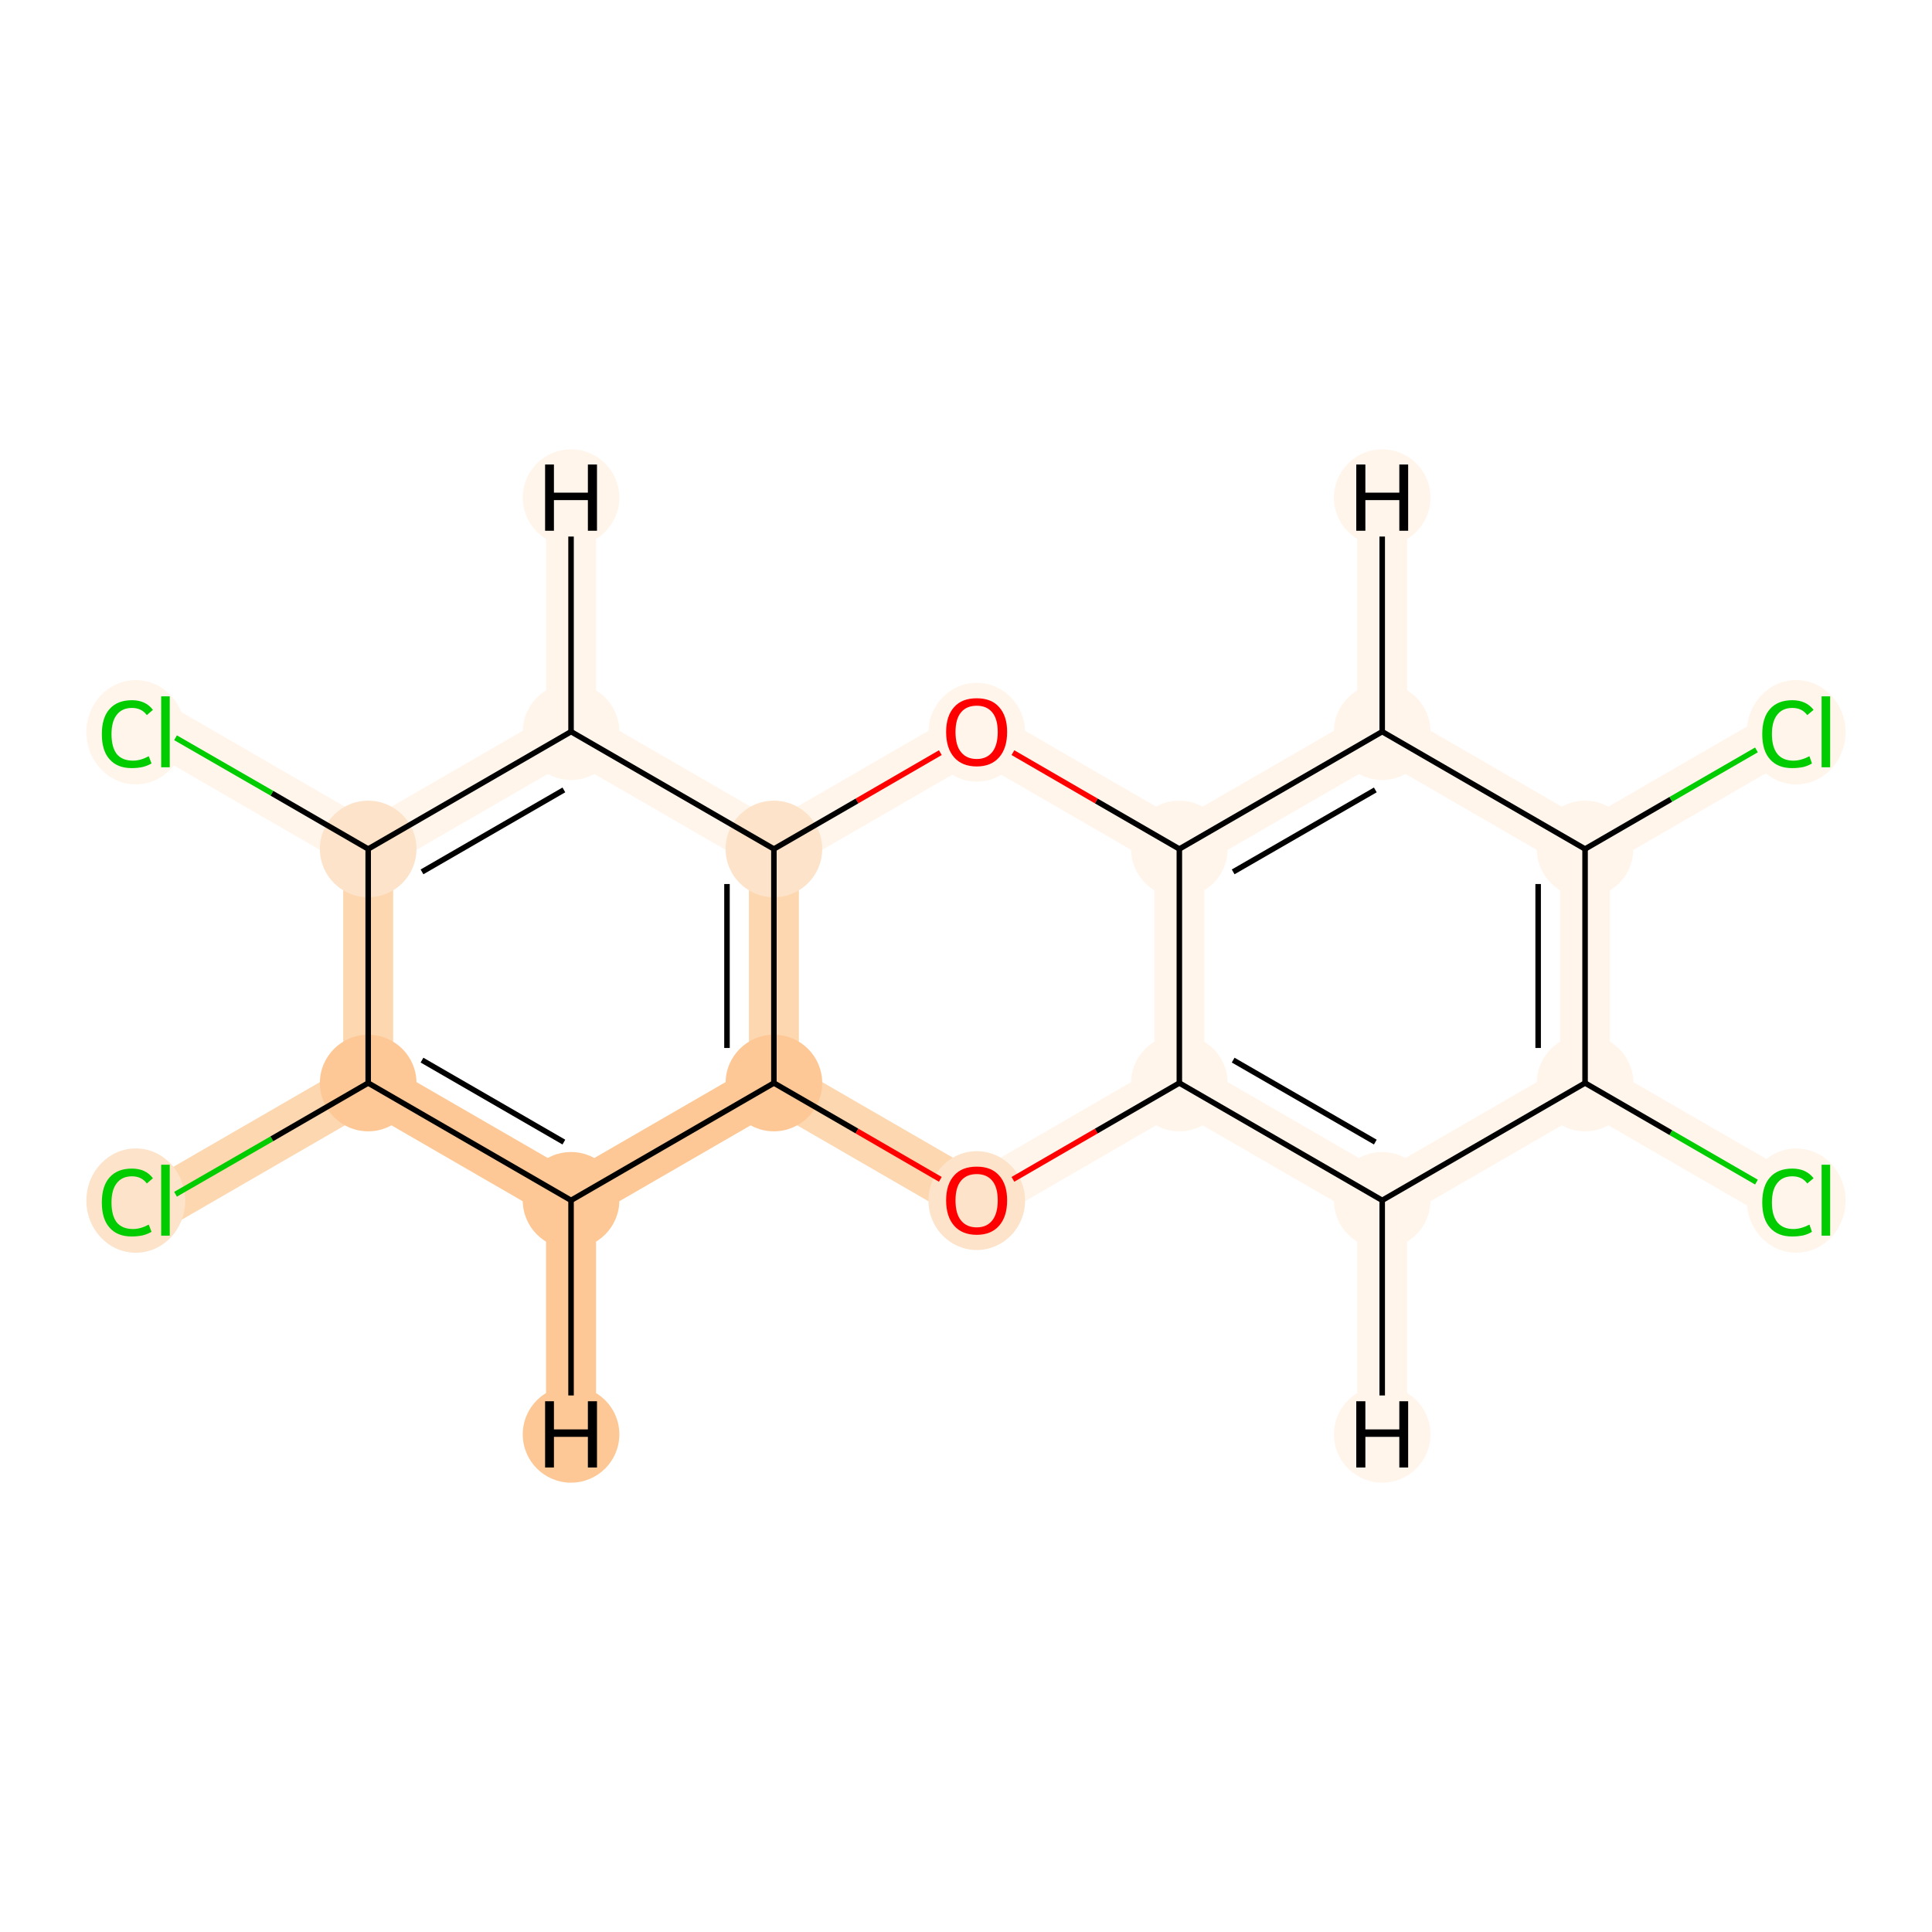 <?xml version='1.0' encoding='iso-8859-1'?>
<svg version='1.1' baseProfile='full'
              xmlns='http://www.w3.org/2000/svg'
                      xmlns:rdkit='http://www.rdkit.org/xml'
                      xmlns:xlink='http://www.w3.org/1999/xlink'
                  xml:space='preserve'
width='700px' height='700px' viewBox='0 0 700 700'>
<!-- END OF HEADER -->
<rect style='opacity:1.0;fill:#FFFFFF;stroke:none' width='700.0' height='700.0' x='0.0' y='0.0'> </rect>
<path d='M 59.9,434.9 L 133.4,392.4' style='fill:none;fill-rule:evenodd;stroke:#FDD7B0;stroke-width:18.1px;stroke-linecap:butt;stroke-linejoin:miter;stroke-opacity:1' />
<path d='M 133.4,392.4 L 206.9,434.9' style='fill:none;fill-rule:evenodd;stroke:#FDC895;stroke-width:18.1px;stroke-linecap:butt;stroke-linejoin:miter;stroke-opacity:1' />
<path d='M 133.4,392.4 L 133.4,307.6' style='fill:none;fill-rule:evenodd;stroke:#FDD7B0;stroke-width:18.1px;stroke-linecap:butt;stroke-linejoin:miter;stroke-opacity:1' />
<path d='M 206.9,434.9 L 280.4,392.4' style='fill:none;fill-rule:evenodd;stroke:#FDC895;stroke-width:18.1px;stroke-linecap:butt;stroke-linejoin:miter;stroke-opacity:1' />
<path d='M 206.9,434.9 L 206.9,519.7' style='fill:none;fill-rule:evenodd;stroke:#FDC895;stroke-width:18.1px;stroke-linecap:butt;stroke-linejoin:miter;stroke-opacity:1' />
<path d='M 280.4,392.4 L 353.9,434.9' style='fill:none;fill-rule:evenodd;stroke:#FDD7B0;stroke-width:18.1px;stroke-linecap:butt;stroke-linejoin:miter;stroke-opacity:1' />
<path d='M 280.4,392.4 L 280.4,307.6' style='fill:none;fill-rule:evenodd;stroke:#FDD7B0;stroke-width:18.1px;stroke-linecap:butt;stroke-linejoin:miter;stroke-opacity:1' />
<path d='M 353.9,434.9 L 427.3,392.4' style='fill:none;fill-rule:evenodd;stroke:#FFF5EB;stroke-width:18.1px;stroke-linecap:butt;stroke-linejoin:miter;stroke-opacity:1' />
<path d='M 427.3,392.4 L 500.8,434.9' style='fill:none;fill-rule:evenodd;stroke:#FFF5EB;stroke-width:18.1px;stroke-linecap:butt;stroke-linejoin:miter;stroke-opacity:1' />
<path d='M 427.3,392.4 L 427.3,307.6' style='fill:none;fill-rule:evenodd;stroke:#FFF5EB;stroke-width:18.1px;stroke-linecap:butt;stroke-linejoin:miter;stroke-opacity:1' />
<path d='M 500.8,434.9 L 574.3,392.4' style='fill:none;fill-rule:evenodd;stroke:#FFF5EB;stroke-width:18.1px;stroke-linecap:butt;stroke-linejoin:miter;stroke-opacity:1' />
<path d='M 500.8,434.9 L 500.8,519.7' style='fill:none;fill-rule:evenodd;stroke:#FFF5EB;stroke-width:18.1px;stroke-linecap:butt;stroke-linejoin:miter;stroke-opacity:1' />
<path d='M 574.3,392.4 L 647.8,434.9' style='fill:none;fill-rule:evenodd;stroke:#FFF5EB;stroke-width:18.1px;stroke-linecap:butt;stroke-linejoin:miter;stroke-opacity:1' />
<path d='M 574.3,392.4 L 574.3,307.6' style='fill:none;fill-rule:evenodd;stroke:#FFF5EB;stroke-width:18.1px;stroke-linecap:butt;stroke-linejoin:miter;stroke-opacity:1' />
<path d='M 574.3,307.6 L 500.8,265.1' style='fill:none;fill-rule:evenodd;stroke:#FFF5EB;stroke-width:18.1px;stroke-linecap:butt;stroke-linejoin:miter;stroke-opacity:1' />
<path d='M 574.3,307.6 L 647.8,265.1' style='fill:none;fill-rule:evenodd;stroke:#FFF5EB;stroke-width:18.1px;stroke-linecap:butt;stroke-linejoin:miter;stroke-opacity:1' />
<path d='M 500.8,265.1 L 427.3,307.6' style='fill:none;fill-rule:evenodd;stroke:#FFF5EB;stroke-width:18.1px;stroke-linecap:butt;stroke-linejoin:miter;stroke-opacity:1' />
<path d='M 500.8,265.1 L 500.8,180.3' style='fill:none;fill-rule:evenodd;stroke:#FFF5EB;stroke-width:18.1px;stroke-linecap:butt;stroke-linejoin:miter;stroke-opacity:1' />
<path d='M 427.3,307.6 L 353.9,265.1' style='fill:none;fill-rule:evenodd;stroke:#FFF5EB;stroke-width:18.1px;stroke-linecap:butt;stroke-linejoin:miter;stroke-opacity:1' />
<path d='M 353.9,265.1 L 280.4,307.6' style='fill:none;fill-rule:evenodd;stroke:#FFF5EB;stroke-width:18.1px;stroke-linecap:butt;stroke-linejoin:miter;stroke-opacity:1' />
<path d='M 280.4,307.6 L 206.9,265.1' style='fill:none;fill-rule:evenodd;stroke:#FFF5EB;stroke-width:18.1px;stroke-linecap:butt;stroke-linejoin:miter;stroke-opacity:1' />
<path d='M 206.9,265.1 L 133.4,307.6' style='fill:none;fill-rule:evenodd;stroke:#FFF5EB;stroke-width:18.1px;stroke-linecap:butt;stroke-linejoin:miter;stroke-opacity:1' />
<path d='M 206.9,265.1 L 206.9,180.3' style='fill:none;fill-rule:evenodd;stroke:#FFF5EB;stroke-width:18.1px;stroke-linecap:butt;stroke-linejoin:miter;stroke-opacity:1' />
<path d='M 133.4,307.6 L 59.9,265.1' style='fill:none;fill-rule:evenodd;stroke:#FFF5EB;stroke-width:18.1px;stroke-linecap:butt;stroke-linejoin:miter;stroke-opacity:1' />
<ellipse cx='49.2' cy='435.0' rx='17.4' ry='18.4'  style='fill:#FDE3C9;fill-rule:evenodd;stroke:#FDE3C9;stroke-width:1.0px;stroke-linecap:butt;stroke-linejoin:miter;stroke-opacity:1' />
<ellipse cx='133.4' cy='392.4' rx='17.0' ry='17.0'  style='fill:#FDC895;fill-rule:evenodd;stroke:#FDC895;stroke-width:1.0px;stroke-linecap:butt;stroke-linejoin:miter;stroke-opacity:1' />
<ellipse cx='206.9' cy='434.9' rx='17.0' ry='17.0'  style='fill:#FDC895;fill-rule:evenodd;stroke:#FDC895;stroke-width:1.0px;stroke-linecap:butt;stroke-linejoin:miter;stroke-opacity:1' />
<ellipse cx='280.4' cy='392.4' rx='17.0' ry='17.0'  style='fill:#FDC895;fill-rule:evenodd;stroke:#FDC895;stroke-width:1.0px;stroke-linecap:butt;stroke-linejoin:miter;stroke-opacity:1' />
<ellipse cx='353.9' cy='435.0' rx='17.0' ry='17.4'  style='fill:#FDE3C9;fill-rule:evenodd;stroke:#FDE3C9;stroke-width:1.0px;stroke-linecap:butt;stroke-linejoin:miter;stroke-opacity:1' />
<ellipse cx='427.3' cy='392.4' rx='17.0' ry='17.0'  style='fill:#FFF5EB;fill-rule:evenodd;stroke:#FFF5EB;stroke-width:1.0px;stroke-linecap:butt;stroke-linejoin:miter;stroke-opacity:1' />
<ellipse cx='500.8' cy='434.9' rx='17.0' ry='17.0'  style='fill:#FFF5EB;fill-rule:evenodd;stroke:#FFF5EB;stroke-width:1.0px;stroke-linecap:butt;stroke-linejoin:miter;stroke-opacity:1' />
<ellipse cx='574.3' cy='392.4' rx='17.0' ry='17.0'  style='fill:#FFF5EB;fill-rule:evenodd;stroke:#FFF5EB;stroke-width:1.0px;stroke-linecap:butt;stroke-linejoin:miter;stroke-opacity:1' />
<ellipse cx='650.8' cy='435.0' rx='17.4' ry='18.4'  style='fill:#FFF5EB;fill-rule:evenodd;stroke:#FFF5EB;stroke-width:1.0px;stroke-linecap:butt;stroke-linejoin:miter;stroke-opacity:1' />
<ellipse cx='574.3' cy='307.6' rx='17.0' ry='17.0'  style='fill:#FFF5EB;fill-rule:evenodd;stroke:#FFF5EB;stroke-width:1.0px;stroke-linecap:butt;stroke-linejoin:miter;stroke-opacity:1' />
<ellipse cx='500.8' cy='265.1' rx='17.0' ry='17.0'  style='fill:#FFF5EB;fill-rule:evenodd;stroke:#FFF5EB;stroke-width:1.0px;stroke-linecap:butt;stroke-linejoin:miter;stroke-opacity:1' />
<ellipse cx='427.3' cy='307.6' rx='17.0' ry='17.0'  style='fill:#FFF5EB;fill-rule:evenodd;stroke:#FFF5EB;stroke-width:1.0px;stroke-linecap:butt;stroke-linejoin:miter;stroke-opacity:1' />
<ellipse cx='353.9' cy='265.3' rx='17.0' ry='17.4'  style='fill:#FFF5EB;fill-rule:evenodd;stroke:#FFF5EB;stroke-width:1.0px;stroke-linecap:butt;stroke-linejoin:miter;stroke-opacity:1' />
<ellipse cx='280.4' cy='307.6' rx='17.0' ry='17.0'  style='fill:#FDE3C9;fill-rule:evenodd;stroke:#FDE3C9;stroke-width:1.0px;stroke-linecap:butt;stroke-linejoin:miter;stroke-opacity:1' />
<ellipse cx='206.9' cy='265.1' rx='17.0' ry='17.0'  style='fill:#FFF5EB;fill-rule:evenodd;stroke:#FFF5EB;stroke-width:1.0px;stroke-linecap:butt;stroke-linejoin:miter;stroke-opacity:1' />
<ellipse cx='133.4' cy='307.6' rx='17.0' ry='17.0'  style='fill:#FDE3C9;fill-rule:evenodd;stroke:#FDE3C9;stroke-width:1.0px;stroke-linecap:butt;stroke-linejoin:miter;stroke-opacity:1' />
<ellipse cx='49.2' cy='265.3' rx='17.4' ry='18.4'  style='fill:#FFF5EB;fill-rule:evenodd;stroke:#FFF5EB;stroke-width:1.0px;stroke-linecap:butt;stroke-linejoin:miter;stroke-opacity:1' />
<ellipse cx='650.8' cy='265.3' rx='17.4' ry='18.4'  style='fill:#FFF5EB;fill-rule:evenodd;stroke:#FFF5EB;stroke-width:1.0px;stroke-linecap:butt;stroke-linejoin:miter;stroke-opacity:1' />
<ellipse cx='206.9' cy='519.7' rx='17.0' ry='17.0'  style='fill:#FDC895;fill-rule:evenodd;stroke:#FDC895;stroke-width:1.0px;stroke-linecap:butt;stroke-linejoin:miter;stroke-opacity:1' />
<ellipse cx='500.8' cy='519.7' rx='17.0' ry='17.0'  style='fill:#FFF5EB;fill-rule:evenodd;stroke:#FFF5EB;stroke-width:1.0px;stroke-linecap:butt;stroke-linejoin:miter;stroke-opacity:1' />
<ellipse cx='500.8' cy='180.3' rx='17.0' ry='17.0'  style='fill:#FFF5EB;fill-rule:evenodd;stroke:#FFF5EB;stroke-width:1.0px;stroke-linecap:butt;stroke-linejoin:miter;stroke-opacity:1' />
<ellipse cx='206.9' cy='180.3' rx='17.0' ry='17.0'  style='fill:#FFF5EB;fill-rule:evenodd;stroke:#FFF5EB;stroke-width:1.0px;stroke-linecap:butt;stroke-linejoin:miter;stroke-opacity:1' />
<path class='bond-0 atom-0 atom-1' d='M 63.6,432.7 L 98.5,412.6' style='fill:none;fill-rule:evenodd;stroke:#00CC00;stroke-width:2.0px;stroke-linecap:butt;stroke-linejoin:miter;stroke-opacity:1' />
<path class='bond-0 atom-0 atom-1' d='M 98.5,412.6 L 133.4,392.4' style='fill:none;fill-rule:evenodd;stroke:#000000;stroke-width:2.0px;stroke-linecap:butt;stroke-linejoin:miter;stroke-opacity:1' />
<path class='bond-1 atom-1 atom-2' d='M 133.4,392.4 L 206.9,434.9' style='fill:none;fill-rule:evenodd;stroke:#000000;stroke-width:2.0px;stroke-linecap:butt;stroke-linejoin:miter;stroke-opacity:1' />
<path class='bond-1 atom-1 atom-2' d='M 152.9,384.1 L 204.3,413.8' style='fill:none;fill-rule:evenodd;stroke:#000000;stroke-width:2.0px;stroke-linecap:butt;stroke-linejoin:miter;stroke-opacity:1' />
<path class='bond-17 atom-15 atom-1' d='M 133.4,307.6 L 133.4,392.4' style='fill:none;fill-rule:evenodd;stroke:#000000;stroke-width:2.0px;stroke-linecap:butt;stroke-linejoin:miter;stroke-opacity:1' />
<path class='bond-2 atom-2 atom-3' d='M 206.9,434.9 L 280.4,392.4' style='fill:none;fill-rule:evenodd;stroke:#000000;stroke-width:2.0px;stroke-linecap:butt;stroke-linejoin:miter;stroke-opacity:1' />
<path class='bond-20 atom-2 atom-18' d='M 206.9,434.9 L 206.9,505.6' style='fill:none;fill-rule:evenodd;stroke:#000000;stroke-width:2.0px;stroke-linecap:butt;stroke-linejoin:miter;stroke-opacity:1' />
<path class='bond-3 atom-3 atom-4' d='M 280.4,392.4 L 310.5,409.8' style='fill:none;fill-rule:evenodd;stroke:#000000;stroke-width:2.0px;stroke-linecap:butt;stroke-linejoin:miter;stroke-opacity:1' />
<path class='bond-3 atom-3 atom-4' d='M 310.5,409.8 L 340.7,427.3' style='fill:none;fill-rule:evenodd;stroke:#FF0000;stroke-width:2.0px;stroke-linecap:butt;stroke-linejoin:miter;stroke-opacity:1' />
<path class='bond-18 atom-13 atom-3' d='M 280.4,307.6 L 280.4,392.4' style='fill:none;fill-rule:evenodd;stroke:#000000;stroke-width:2.0px;stroke-linecap:butt;stroke-linejoin:miter;stroke-opacity:1' />
<path class='bond-18 atom-13 atom-3' d='M 263.4,320.3 L 263.4,379.7' style='fill:none;fill-rule:evenodd;stroke:#000000;stroke-width:2.0px;stroke-linecap:butt;stroke-linejoin:miter;stroke-opacity:1' />
<path class='bond-4 atom-4 atom-5' d='M 367.0,427.3 L 397.2,409.8' style='fill:none;fill-rule:evenodd;stroke:#FF0000;stroke-width:2.0px;stroke-linecap:butt;stroke-linejoin:miter;stroke-opacity:1' />
<path class='bond-4 atom-4 atom-5' d='M 397.2,409.8 L 427.3,392.4' style='fill:none;fill-rule:evenodd;stroke:#000000;stroke-width:2.0px;stroke-linecap:butt;stroke-linejoin:miter;stroke-opacity:1' />
<path class='bond-5 atom-5 atom-6' d='M 427.3,392.4 L 500.8,434.9' style='fill:none;fill-rule:evenodd;stroke:#000000;stroke-width:2.0px;stroke-linecap:butt;stroke-linejoin:miter;stroke-opacity:1' />
<path class='bond-5 atom-5 atom-6' d='M 446.8,384.1 L 498.3,413.8' style='fill:none;fill-rule:evenodd;stroke:#000000;stroke-width:2.0px;stroke-linecap:butt;stroke-linejoin:miter;stroke-opacity:1' />
<path class='bond-19 atom-11 atom-5' d='M 427.3,307.6 L 427.3,392.4' style='fill:none;fill-rule:evenodd;stroke:#000000;stroke-width:2.0px;stroke-linecap:butt;stroke-linejoin:miter;stroke-opacity:1' />
<path class='bond-6 atom-6 atom-7' d='M 500.8,434.9 L 574.3,392.4' style='fill:none;fill-rule:evenodd;stroke:#000000;stroke-width:2.0px;stroke-linecap:butt;stroke-linejoin:miter;stroke-opacity:1' />
<path class='bond-21 atom-6 atom-19' d='M 500.8,434.9 L 500.8,505.6' style='fill:none;fill-rule:evenodd;stroke:#000000;stroke-width:2.0px;stroke-linecap:butt;stroke-linejoin:miter;stroke-opacity:1' />
<path class='bond-7 atom-7 atom-8' d='M 574.3,392.4 L 605.4,410.4' style='fill:none;fill-rule:evenodd;stroke:#000000;stroke-width:2.0px;stroke-linecap:butt;stroke-linejoin:miter;stroke-opacity:1' />
<path class='bond-7 atom-7 atom-8' d='M 605.4,410.4 L 636.4,428.3' style='fill:none;fill-rule:evenodd;stroke:#00CC00;stroke-width:2.0px;stroke-linecap:butt;stroke-linejoin:miter;stroke-opacity:1' />
<path class='bond-8 atom-7 atom-9' d='M 574.3,392.4 L 574.3,307.6' style='fill:none;fill-rule:evenodd;stroke:#000000;stroke-width:2.0px;stroke-linecap:butt;stroke-linejoin:miter;stroke-opacity:1' />
<path class='bond-8 atom-7 atom-9' d='M 557.3,379.7 L 557.3,320.3' style='fill:none;fill-rule:evenodd;stroke:#000000;stroke-width:2.0px;stroke-linecap:butt;stroke-linejoin:miter;stroke-opacity:1' />
<path class='bond-9 atom-9 atom-10' d='M 574.3,307.6 L 500.8,265.1' style='fill:none;fill-rule:evenodd;stroke:#000000;stroke-width:2.0px;stroke-linecap:butt;stroke-linejoin:miter;stroke-opacity:1' />
<path class='bond-16 atom-9 atom-17' d='M 574.3,307.6 L 605.4,289.6' style='fill:none;fill-rule:evenodd;stroke:#000000;stroke-width:2.0px;stroke-linecap:butt;stroke-linejoin:miter;stroke-opacity:1' />
<path class='bond-16 atom-9 atom-17' d='M 605.4,289.6 L 636.4,271.7' style='fill:none;fill-rule:evenodd;stroke:#00CC00;stroke-width:2.0px;stroke-linecap:butt;stroke-linejoin:miter;stroke-opacity:1' />
<path class='bond-10 atom-10 atom-11' d='M 500.8,265.1 L 427.3,307.6' style='fill:none;fill-rule:evenodd;stroke:#000000;stroke-width:2.0px;stroke-linecap:butt;stroke-linejoin:miter;stroke-opacity:1' />
<path class='bond-10 atom-10 atom-11' d='M 498.3,286.2 L 446.8,315.9' style='fill:none;fill-rule:evenodd;stroke:#000000;stroke-width:2.0px;stroke-linecap:butt;stroke-linejoin:miter;stroke-opacity:1' />
<path class='bond-22 atom-10 atom-20' d='M 500.8,265.1 L 500.8,194.4' style='fill:none;fill-rule:evenodd;stroke:#000000;stroke-width:2.0px;stroke-linecap:butt;stroke-linejoin:miter;stroke-opacity:1' />
<path class='bond-11 atom-11 atom-12' d='M 427.3,307.6 L 397.2,290.2' style='fill:none;fill-rule:evenodd;stroke:#000000;stroke-width:2.0px;stroke-linecap:butt;stroke-linejoin:miter;stroke-opacity:1' />
<path class='bond-11 atom-11 atom-12' d='M 397.2,290.2 L 367.0,272.7' style='fill:none;fill-rule:evenodd;stroke:#FF0000;stroke-width:2.0px;stroke-linecap:butt;stroke-linejoin:miter;stroke-opacity:1' />
<path class='bond-12 atom-12 atom-13' d='M 340.7,272.7 L 310.5,290.2' style='fill:none;fill-rule:evenodd;stroke:#FF0000;stroke-width:2.0px;stroke-linecap:butt;stroke-linejoin:miter;stroke-opacity:1' />
<path class='bond-12 atom-12 atom-13' d='M 310.5,290.2 L 280.4,307.6' style='fill:none;fill-rule:evenodd;stroke:#000000;stroke-width:2.0px;stroke-linecap:butt;stroke-linejoin:miter;stroke-opacity:1' />
<path class='bond-13 atom-13 atom-14' d='M 280.4,307.6 L 206.9,265.1' style='fill:none;fill-rule:evenodd;stroke:#000000;stroke-width:2.0px;stroke-linecap:butt;stroke-linejoin:miter;stroke-opacity:1' />
<path class='bond-14 atom-14 atom-15' d='M 206.9,265.1 L 133.4,307.6' style='fill:none;fill-rule:evenodd;stroke:#000000;stroke-width:2.0px;stroke-linecap:butt;stroke-linejoin:miter;stroke-opacity:1' />
<path class='bond-14 atom-14 atom-15' d='M 204.3,286.2 L 152.9,315.9' style='fill:none;fill-rule:evenodd;stroke:#000000;stroke-width:2.0px;stroke-linecap:butt;stroke-linejoin:miter;stroke-opacity:1' />
<path class='bond-23 atom-14 atom-21' d='M 206.9,265.1 L 206.9,194.4' style='fill:none;fill-rule:evenodd;stroke:#000000;stroke-width:2.0px;stroke-linecap:butt;stroke-linejoin:miter;stroke-opacity:1' />
<path class='bond-15 atom-15 atom-16' d='M 133.4,307.6 L 98.5,287.4' style='fill:none;fill-rule:evenodd;stroke:#000000;stroke-width:2.0px;stroke-linecap:butt;stroke-linejoin:miter;stroke-opacity:1' />
<path class='bond-15 atom-15 atom-16' d='M 98.5,287.4 L 63.6,267.3' style='fill:none;fill-rule:evenodd;stroke:#00CC00;stroke-width:2.0px;stroke-linecap:butt;stroke-linejoin:miter;stroke-opacity:1' />
<path  class='atom-0' d='M 36.9 435.7
Q 36.9 429.7, 39.7 426.6
Q 42.5 423.4, 47.8 423.4
Q 52.8 423.4, 55.4 426.9
L 53.2 428.8
Q 51.3 426.2, 47.8 426.2
Q 44.2 426.2, 42.3 428.7
Q 40.4 431.1, 40.4 435.7
Q 40.4 440.4, 42.3 442.9
Q 44.3 445.3, 48.2 445.3
Q 50.9 445.3, 53.9 443.7
L 54.9 446.3
Q 53.6 447.1, 51.7 447.6
Q 49.8 448.0, 47.7 448.0
Q 42.5 448.0, 39.7 444.8
Q 36.9 441.7, 36.9 435.7
' fill='#00CC00'/>
<path  class='atom-0' d='M 58.4 422.0
L 61.5 422.0
L 61.5 447.7
L 58.4 447.7
L 58.4 422.0
' fill='#00CC00'/>
<path  class='atom-4' d='M 342.8 434.9
Q 342.8 429.1, 345.7 425.9
Q 348.5 422.7, 353.9 422.7
Q 359.2 422.7, 362.0 425.9
Q 364.9 429.1, 364.9 434.9
Q 364.9 440.8, 362.0 444.1
Q 359.1 447.4, 353.9 447.4
Q 348.6 447.4, 345.7 444.1
Q 342.8 440.8, 342.8 434.9
M 353.9 444.7
Q 357.5 444.7, 359.5 442.2
Q 361.5 439.7, 361.5 434.9
Q 361.5 430.2, 359.5 427.8
Q 357.5 425.4, 353.9 425.4
Q 350.2 425.4, 348.2 427.8
Q 346.2 430.2, 346.2 434.9
Q 346.2 439.8, 348.2 442.2
Q 350.2 444.7, 353.9 444.7
' fill='#FF0000'/>
<path  class='atom-8' d='M 638.5 435.7
Q 638.5 429.7, 641.3 426.6
Q 644.1 423.4, 649.4 423.4
Q 654.4 423.4, 657.1 426.9
L 654.8 428.8
Q 652.9 426.2, 649.4 426.2
Q 645.8 426.2, 643.9 428.7
Q 642.0 431.1, 642.0 435.7
Q 642.0 440.4, 644.0 442.9
Q 646.0 445.3, 649.8 445.3
Q 652.5 445.3, 655.6 443.7
L 656.5 446.3
Q 655.3 447.1, 653.4 447.6
Q 651.5 448.0, 649.3 448.0
Q 644.1 448.0, 641.3 444.8
Q 638.5 441.7, 638.5 435.7
' fill='#00CC00'/>
<path  class='atom-8' d='M 660.0 422.0
L 663.1 422.0
L 663.1 447.7
L 660.0 447.7
L 660.0 422.0
' fill='#00CC00'/>
<path  class='atom-12' d='M 342.8 265.2
Q 342.8 259.4, 345.7 256.2
Q 348.5 253.0, 353.9 253.0
Q 359.2 253.0, 362.0 256.2
Q 364.9 259.4, 364.9 265.2
Q 364.9 271.1, 362.0 274.4
Q 359.1 277.7, 353.9 277.7
Q 348.6 277.7, 345.7 274.4
Q 342.8 271.1, 342.8 265.2
M 353.9 275.0
Q 357.5 275.0, 359.5 272.5
Q 361.5 270.0, 361.5 265.2
Q 361.5 260.5, 359.5 258.1
Q 357.5 255.7, 353.9 255.7
Q 350.2 255.7, 348.2 258.1
Q 346.2 260.5, 346.2 265.2
Q 346.2 270.1, 348.2 272.5
Q 350.2 275.0, 353.9 275.0
' fill='#FF0000'/>
<path  class='atom-16' d='M 36.9 266.0
Q 36.9 260.0, 39.7 256.9
Q 42.5 253.7, 47.8 253.7
Q 52.8 253.7, 55.4 257.2
L 53.2 259.1
Q 51.3 256.5, 47.8 256.5
Q 44.2 256.5, 42.3 259.0
Q 40.4 261.4, 40.4 266.0
Q 40.4 270.7, 42.3 273.2
Q 44.3 275.6, 48.2 275.6
Q 50.9 275.6, 53.9 274.0
L 54.9 276.6
Q 53.6 277.4, 51.7 277.9
Q 49.8 278.3, 47.7 278.3
Q 42.5 278.3, 39.7 275.1
Q 36.9 272.0, 36.9 266.0
' fill='#00CC00'/>
<path  class='atom-16' d='M 58.4 252.3
L 61.5 252.3
L 61.5 278.0
L 58.4 278.0
L 58.4 252.3
' fill='#00CC00'/>
<path  class='atom-17' d='M 638.5 266.0
Q 638.5 260.0, 641.3 256.9
Q 644.1 253.7, 649.4 253.7
Q 654.4 253.7, 657.1 257.2
L 654.8 259.1
Q 652.9 256.5, 649.4 256.5
Q 645.8 256.5, 643.9 259.0
Q 642.0 261.4, 642.0 266.0
Q 642.0 270.7, 644.0 273.2
Q 646.0 275.6, 649.8 275.6
Q 652.5 275.6, 655.6 274.0
L 656.5 276.6
Q 655.3 277.4, 653.4 277.9
Q 651.5 278.3, 649.3 278.3
Q 644.1 278.3, 641.3 275.1
Q 638.5 272.0, 638.5 266.0
' fill='#00CC00'/>
<path  class='atom-17' d='M 660.0 252.3
L 663.1 252.3
L 663.1 278.0
L 660.0 278.0
L 660.0 252.3
' fill='#00CC00'/>
<path  class='atom-18' d='M 197.5 507.7
L 200.7 507.7
L 200.7 517.9
L 213.0 517.9
L 213.0 507.7
L 216.3 507.7
L 216.3 531.7
L 213.0 531.7
L 213.0 520.6
L 200.7 520.6
L 200.7 531.7
L 197.5 531.7
L 197.5 507.7
' fill='#000000'/>
<path  class='atom-19' d='M 491.4 507.7
L 494.7 507.7
L 494.7 517.9
L 507.0 517.9
L 507.0 507.7
L 510.2 507.7
L 510.2 531.7
L 507.0 531.7
L 507.0 520.6
L 494.7 520.6
L 494.7 531.7
L 491.4 531.7
L 491.4 507.7
' fill='#000000'/>
<path  class='atom-20' d='M 491.4 168.3
L 494.7 168.3
L 494.7 178.5
L 507.0 178.5
L 507.0 168.3
L 510.2 168.3
L 510.2 192.3
L 507.0 192.3
L 507.0 181.2
L 494.7 181.2
L 494.7 192.3
L 491.4 192.3
L 491.4 168.3
' fill='#000000'/>
<path  class='atom-21' d='M 197.5 168.3
L 200.7 168.3
L 200.7 178.5
L 213.0 178.5
L 213.0 168.3
L 216.3 168.3
L 216.3 192.3
L 213.0 192.3
L 213.0 181.2
L 200.7 181.2
L 200.7 192.3
L 197.5 192.3
L 197.5 168.3
' fill='#000000'/>
</svg>
